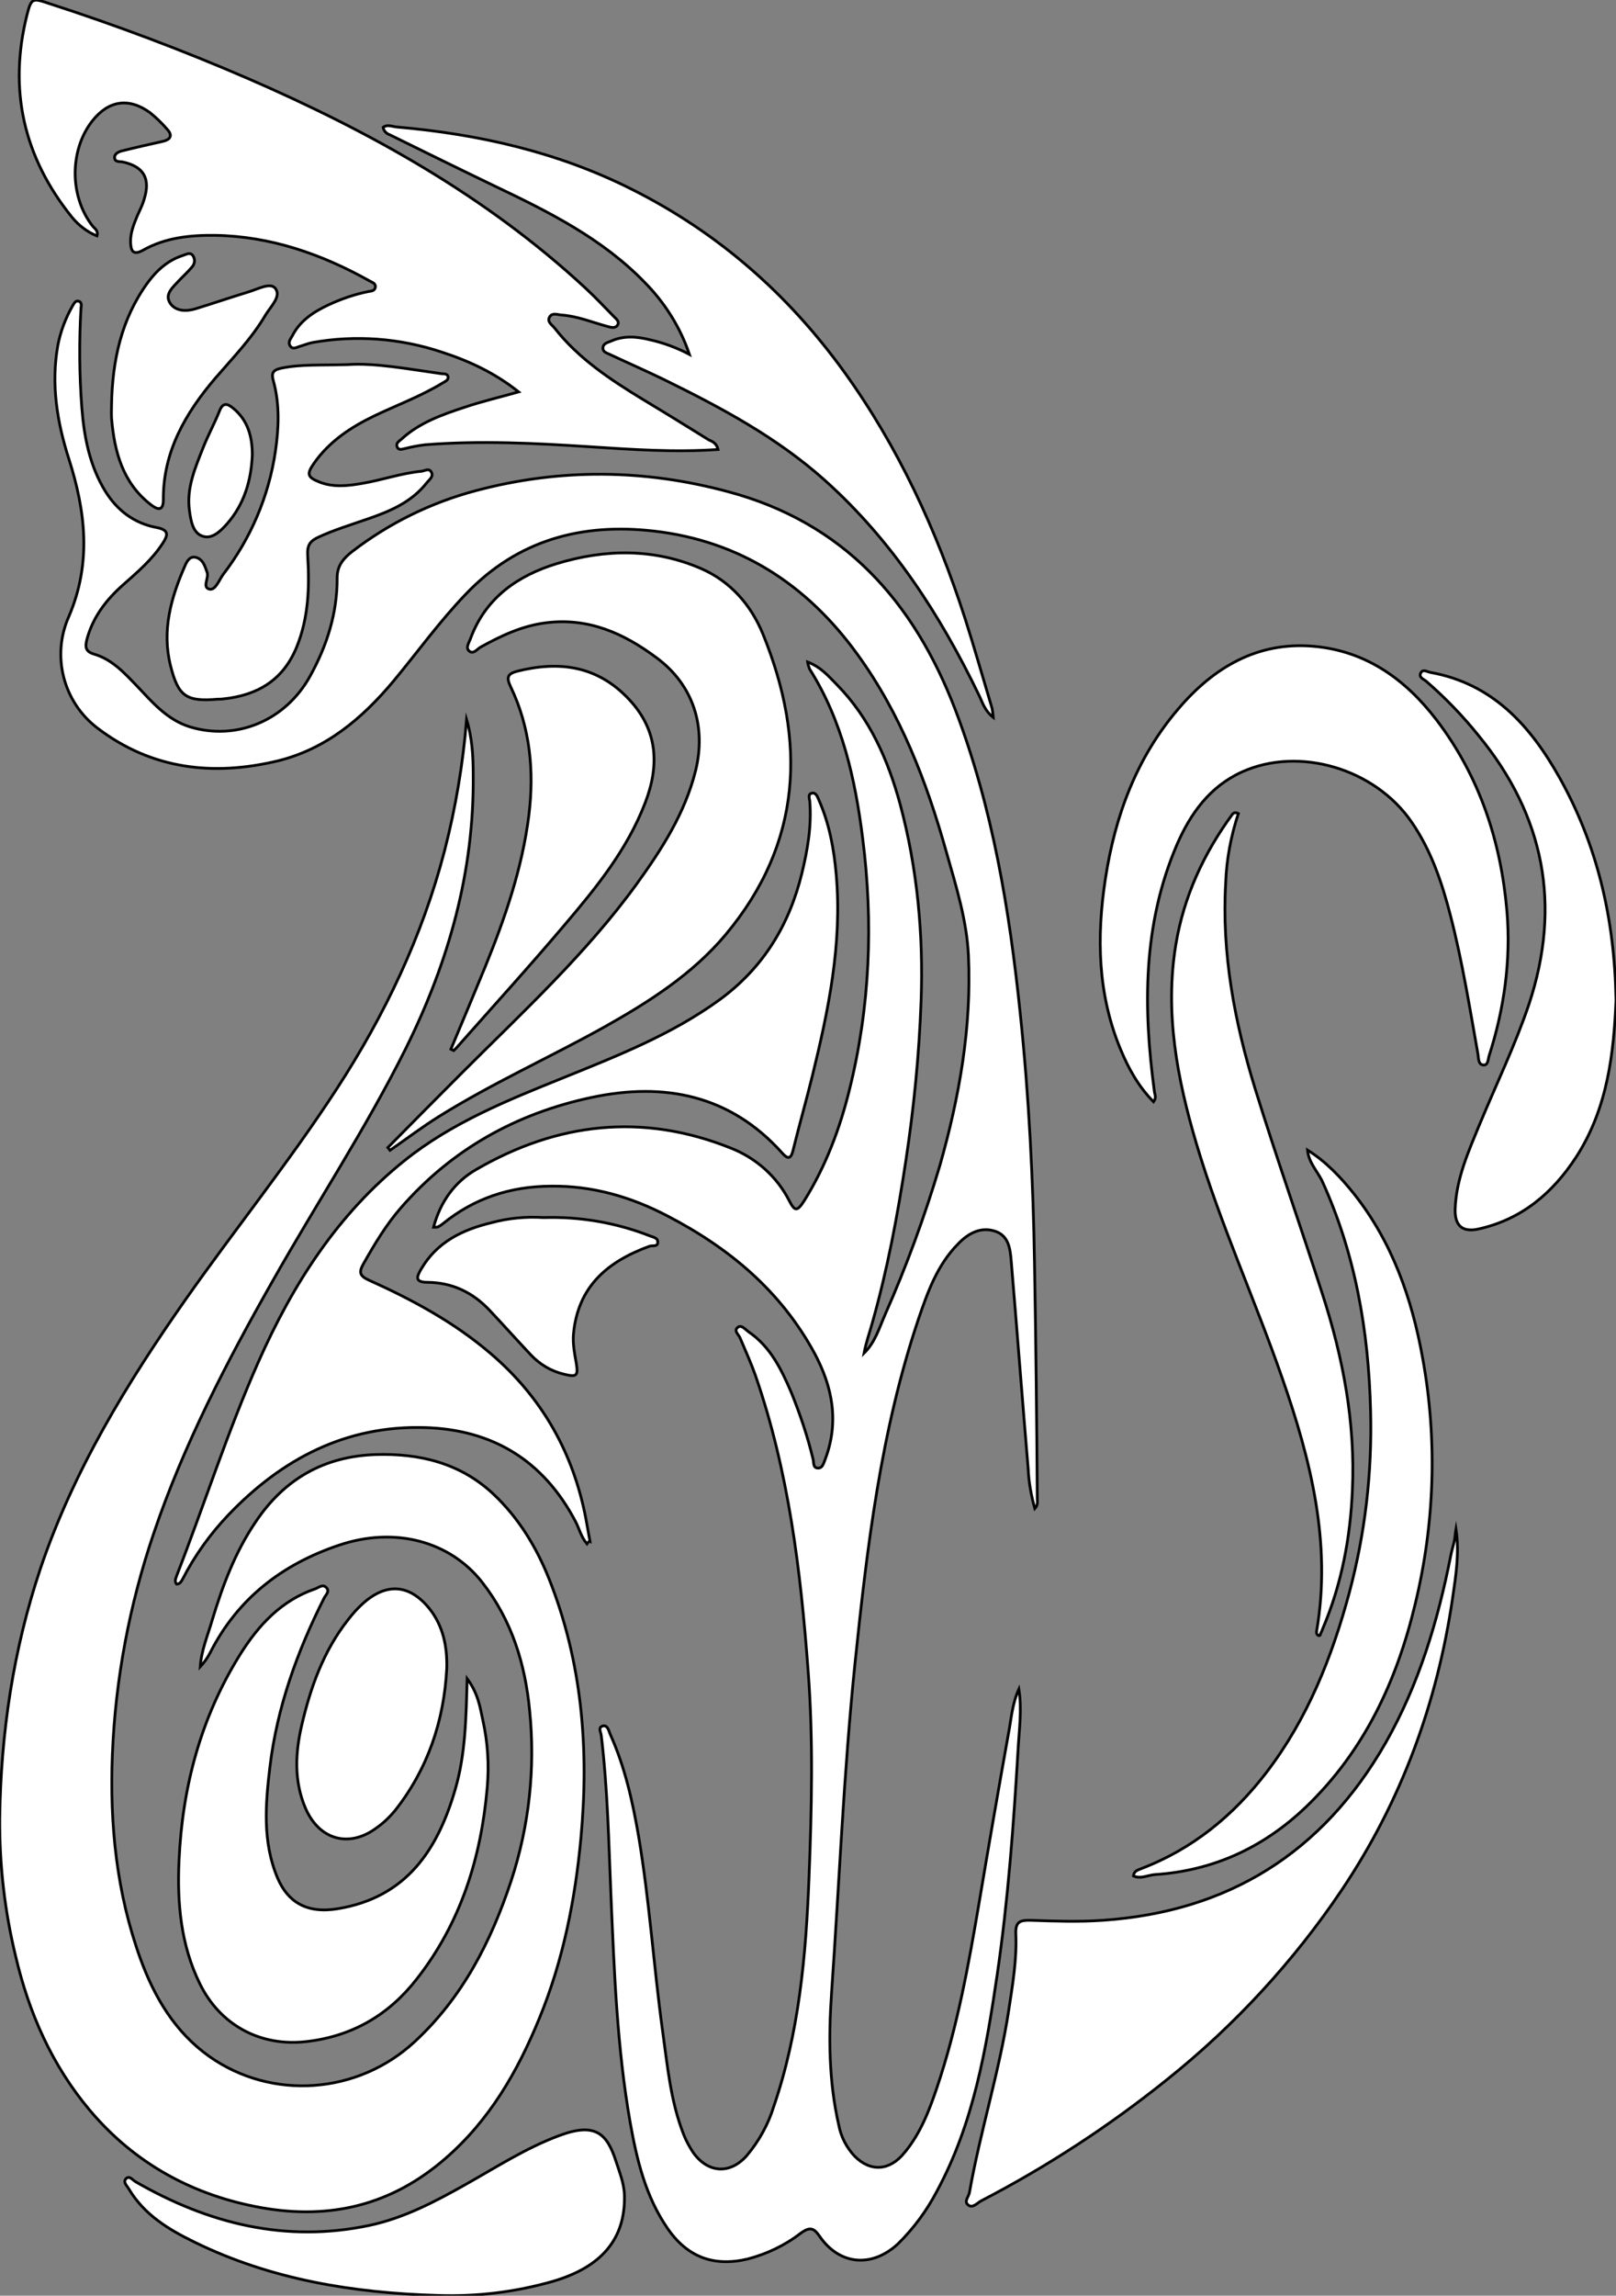 <?xml version="1.0" encoding="utf-8"?>
<!-- Generator: Adobe Illustrator 24.1.0, SVG Export Plug-In . SVG Version: 6.00 Build 0)  -->
<svg version="1.1" id="图层_1" xmlns="http://www.w3.org/2000/svg" xmlns:xlink="http://www.w3.org/1999/xlink" x="0px" y="0px"
	 viewBox="0 0 586.7 833" style="enable-background:new 0 0 586.7 833;" xml:space="preserve">
<rect x="0" y="0" width="586.7" height="833" fill="#808080" stroke="none"/>
<style type="text/css">
	.st0{fill:#FFFFFF;stroke:#000000;stroke-miterlimit:10;}
</style>
<g>
	<path id="X0399FFM1Gra4OT10_4_" class="st0" d="M369.9,612.9c1.2,7.4,0.1,14.8-0.3,22.2c-1.6,27.1-3.6,54.2-7.5,81
		c-4,27.2-8.6,54.3-21.9,78.9c-3.7,7.1-8.5,13.6-14.2,19.2c-9.4,8.7-21.1,7.8-28.4-2.7c-2.3-3.4-3.8-3.4-7-1.1
		c-5.7,4.4-12.3,7.5-19.2,9.3c-12.3,2.9-21.9-0.7-29.1-11.2c-7.9-11.5-11.1-24.8-13.5-38.3c-4.8-27.3-5.8-54.9-7-82.6
		c-0.8-19.3-1.2-38.6-3.5-57.8c-0.1-1.2-1.3-3,0.5-3.5s2.2,1.7,2.7,2.9c5.4,11.9,8.2,24.6,10.4,37.4c3.9,23.2,5.4,46.6,8.6,69.9
		c1.8,12.8,2.9,25.8,7.7,38c0.9,2.3,2.1,4.5,3.5,6.6c5.3,7.4,13.3,8,19.4,1.1c4.4-5.2,7.8-11.3,9.8-17.8
		c9.2-26.8,11.7-54.7,12.8-82.7c1-25.1,1.6-50.3-0.3-75.4c-2.7-36.4-7.1-72.6-19.2-107.4c-1.6-4.5-3.6-8.9-5.5-13.4
		c-0.5-1.3-2.5-2.6-0.8-3.9c1.3-1,2.7,0.8,3.8,1.6c8,5.4,12,13.7,15.6,22.1c3.2,7.9,5.9,15.9,7.9,24.2c0.3,1.2-0.1,3.1,1.7,3.2
		c1.8,0.1,2.1-1.8,2.7-3.2c5.1-13.5,2.7-26.2-3.9-38.5c-12.2-22.5-30.9-38.1-53.2-49.7c-13.3-7-27.4-11.1-42.6-10.9
		c-14.7,0.1-27.8,4.4-39.2,13.7c-0.5,0.4-1.1,0.8-1.7,1.1c-0.3,0.1-0.6,0.1-1.6,0.1c2.5-9.3,7.7-16.5,15.6-21
		c29.4-17,60.2-20.5,92.1-7.8c9.3,3.6,17,10.4,21.5,19.3c2,3.9,2.9,3.8,5.5-0.3c7.7-12.4,12.8-25.9,16.3-40.1
		c7.5-30.1,8.7-60.6,4.8-91.2c-2.7-21.5-7.4-42.7-19.3-61.5c-0.3-0.8-0.6-1.7-0.7-2.5c5,1.9,7.8,5.4,10.8,8.4
		c11.8,12.1,18.4,27.1,22.8,43.2c6.3,23.5,8.5,47.5,7.6,71.6c-0.7,19.3-2.6,38.5-5.5,57.6c-3,19.9-6.7,39.6-12.2,59
		c-1,3.6-2.3,7.2-3,11c4-3.9,5.5-9.1,7.6-13.9c7.8-17.6,14.4-35.7,19.9-54.1c7.1-24.9,11.6-50.3,10.4-76.3
		c-0.6-12.8-4.5-25.2-8-37.5c-7.2-25.6-16.6-50.2-32.4-71.9c-18.3-25.2-42.5-41-73.8-44.6c-26.2-3-49.5,3.2-68.3,22.9
		c-9.5,9.9-17.5,21-26.2,31.5c-11.4,13.6-24.5,24.7-42.1,29c-23.4,5.6-45.7,3.1-65.4-11.9c-12.4-9.4-16.8-26.2-10.4-40.5
		c8.3-19.4,6.1-38.1,0-57.2c-4.3-13.4-6.5-27.1-4-41.2c1-5.1,2.8-9.9,5.4-14.4c0.5-0.8,1-2,2.2-1.6s0.9,1.7,0.8,2.6
		c-0.7,12-0.6,24,0.3,35.9c0.8,10.6,2.8,21.1,8.5,30.4c4.4,7.1,10.6,11.7,18.6,13.2c4.8,0.9,4.1,2.9,2.3,5.7
		c-3.8,5.9-9.2,10.5-14.4,15.1c-6.1,5.4-10.9,11.6-13.1,19.6c-0.7,2.8-0.8,4.6,2.7,5.6c6.4,1.9,10.9,6.8,15.4,11.5
		c5.6,5.9,10.9,12.2,19.1,14.8c16.9,5.2,34.8-2.1,43.8-18.4c6.1-11,9.9-22.9,9.8-35.7c0-4.4,2.4-7.1,5.5-9.5
		c13.4-10.3,28.7-17.8,45-22.1c30.5-8.1,61-7.8,91.4,0.4c42,11.2,67.5,39.8,82.6,79.3c13.5,35.5,19.6,72.5,23.5,110
		c3.2,30.3,4.7,60.7,5.2,91.2c0.5,28.3,0.8,56.6,1,84.9c0,1.1,0.3,2.3-0.9,3.6c-1.3-4.7-2.2-9.5-2.4-14.3c-2.1-24.9-4-49.8-6.1-74.7
		c-0.4-4.5-0.6-9.6-5.5-11.5c-5.4-2-10.1,0.5-13.9,4.5c-7.5,7.6-11,17.4-14.3,27.1c-13.7,40.6-18.7,82.9-23.1,125.2
		c-4.1,39.8-5.7,79.7-8.5,119.5c-1.1,16-1,32,2.6,47.8c0.8,4.3,2.8,8.2,5.8,11.4c5.8,5.8,12.7,5.3,18-1.2c5.8-6.9,9-15.2,11.8-23.5
		c7.5-22.1,11.6-45,15.5-68c3.4-20.2,6.9-40.4,10.5-60.5C367.1,624.2,367.4,618.4,369.9,612.9z"/>
	<path id="X0399FFM1Gra4OT10_3_" class="st0" d="M169.4,261.1c2,6.5,2.4,13.2,2.4,19.9c0.4,35.2-8.9,68-24.4,99.3
		c-14.5,29.1-32.4,56.2-48.4,84.5c-16.7,29.4-32.3,59.4-43.2,91.6c-8.8,25.9-13.9,52.9-15,80.2c-1,25.4,1.5,50.2,10.2,74.2
		c5.1,14,12.6,26.6,25,35.4c22.7,16,53.9,13.8,74.6-5.4c17.3-16,27.7-36.3,35-58.4c6.5-19.8,8.8-40.8,6.7-61.6
		c-1.6-17-6.5-32.9-17.2-46.6c-11.7-15-31.8-20.4-52.1-13.5c-20.5,6.9-36.7,19.3-46.7,39c-1,1.9-2.2,3.6-3.6,5.1
		c0.4-6,2.7-11.3,4.3-16.8c3.8-12.6,8.4-24.9,15.9-35.9c10.4-15.5,24.9-23.7,43.5-24.3c16-0.5,30.8,3.1,42.8,14.4
		c9.1,8.6,15.5,19.1,20.1,30.6c12.1,30.4,14.6,61.9,11.6,94.2c-2.1,22.5-6.5,44.5-15.1,65.4c-7.9,19.3-18.1,37-34.2,50.9
		c-19.4,16.8-41.6,22.2-66.5,17.8s-46.2-16-62.6-35.5c-13.6-16.2-22-35.2-26.8-55.7c-4-16.4-5.9-33.2-5.8-50
		c0.4-31,4.9-61.3,14.8-90.8C26.7,533.6,46,502,67.4,471.5c18-25.6,37.7-50,54.8-76.3c17.5-26.9,31.1-55.4,39.2-86.5
		C165.4,293.2,168.1,277.2,169.4,261.1z"/>
	<path id="X0399FFM1Gra4OT10_2_" class="st0" d="M260.7,163.1c-15.9,1.1-31.3,0-46.7-1c-19.9-1.3-39.8-2.3-59.8-0.7
		c-2.3,0.3-4.6,0.7-6.9,1.3c-1.1,0.2-2.5,0.9-3.1-0.5s0.7-2.1,1.5-2.8c6.5-6,14.7-8.9,22.9-11.6c6.2-2.1,12.6-3.6,19.7-5.6
		c-8.8-7-18.2-11.3-28.1-14.5c-15.1-5-31.1-6.2-46.8-3.4c-1.5,0.3-2.9,0.9-4.3,1.3c-1.2,0.3-2.7,1.4-3.7,0s0.1-2.6,0.7-3.7
		c2.8-5.5,7.7-8.7,13-11.2c4.7-2.2,9.6-3.9,14.6-4.9c1.1-0.2,2.5-0.2,2.6-1.8c0-1.2-1.1-1.5-2-2C116.8,92.2,98.2,85.7,78,85.4
		c-8.9-0.1-18,0.8-26.1,5.4c-3.6,2-4.4,0.2-4.5-2.9c-0.1-3.4,1.2-6.5,2.4-9.5c0.9-2,1.9-3.9,2.5-6c2.4-7.5,0-11.9-7.6-13.6
		c-1.2-0.3-3.1,0.2-3.1-1.7c0-1.4,1.6-2.1,2.9-2.4c4.8-1.2,9.7-2.3,14.6-3.4c3-0.7,3.6-2.3,1.5-4.5c-1.8-2.1-3.9-4.1-6.1-5.9
		c-7.7-5.6-15.1-4.5-21,3c-8.3,10.6-8.3,27.4,0.1,38.1c0.8,1,2.2,1.7,1.6,3.6c-3.5-1.4-6.6-3.8-9-6.7C8.5,57,3,32.5,9.8,5.4
		c1.6-6.3,2.1-6.1,8.1-4.1c24.4,7.9,48.3,16.9,71.9,27.1c44.5,19.3,86.6,42.7,122.5,75.9c3.7,3.4,7.1,7,10.6,10.6
		c0.8,0.8,2,1.7,1.4,2.9c-0.8,1.5-2.4,1-3.6,0.7c-5.6-1.5-11-3.8-16.9-4.2c-1.4-0.1-3.2-0.9-4.2,0.6c-1.2,1.9,0.9,3,1.8,4.2
		c8.7,11.1,20.3,18.7,32.1,25.9c8,4.8,15.9,9.7,23.8,14.6C258.6,160.2,260.1,160.7,260.7,163.1z"/>
	<path id="X0399FFM1Gra4OT10_1_" class="st0" d="M213.1,560.2c-2.2-2.6-2.8-5.6-4.2-8.2c-11.6-22-30-33.3-54.7-34
		c-28.6-0.8-51.7,11.3-71.1,31.5c-6.7,7-12.4,14.9-16.8,23.5c-0.5,0.9-1,1.8-2.2,1.8c-0.9-1.1-0.2-2.2,0.1-3.2
		c10-25.7,18.4-52.1,29.6-77.4c12.5-28.2,28.8-53.7,53.1-73.1c17.1-13.7,37.2-21.8,57.3-29.9c19.7-8,39.5-15.7,57-28.4
		c15.9-11.6,25.3-27.1,29.9-45.8c2.1-8.6,3.6-17.3,2.9-26.2c-0.1-1.1-0.8-2.7,0.8-3c1.5-0.3,2,1.4,2.5,2.5
		c3.8,8.6,5.5,17.8,6.3,27.1c2.2,25-2.8,49.1-8.7,73.1c-2.2,8.9-4.7,17.7-6.9,26.6c-0.7,3-1.6,4-4,1.3
		c-18.9-21.1-42.8-25.8-69.2-20.2c-27.3,5.8-50.7,18.8-69.2,40c-5.4,6.2-9.6,13.2-13.6,20.3c-1.7,3-1.6,4.4,1.9,6
		c15.8,7.1,31,15.3,44.3,26.7c18.6,15.9,29.9,35.9,34.5,59.8c0.5,2.8,1,5.5,1.5,8.3C214,559.2,213.6,559.5,213.1,560.2z"/>
	<path id="X6AA9FFM1Gra2OT29_4_" class="st0" d="M528.6,554.8c1.3,8.5,0,16.7-1.2,24.9c-5.6,38.3-18.6,73.8-40.2,106
		c-17.5,26-38.9,49.2-63.4,68.8c-21,16.9-43.7,31.7-67.6,44.1c-1.5,0.8-3.1,2.9-4.8,1.4c-1.5-1.3,0.4-3,0.6-4.6
		c3.9-22.1,10.8-43.6,14.2-65.8c1.4-9.2,3-18.5,2.6-27.8c-0.2-4.6,1.6-5.1,5.5-5c8.7,0.3,17.3,0.6,26,0
		c45.6-3.1,79.9-24.5,102.7-64.3c12.1-21.2,19-44.2,23.7-68c0.3-1.6,0.8-3.2,1.2-4.9S528.3,556.4,528.6,554.8z"/>
	<path id="X0399FFM1Gra4OT10" class="st0" d="M140.8,416.4c9-9.1,18-18.2,27-27.2c22-22,45-43.1,63.4-68.5
		c9.1-12.6,17.4-25.5,21.3-40.9c4-16-0.7-31.2-14.1-41.1c-11.9-8.9-24.8-14.7-40.3-12.7c-8.6,1.1-16.2,4.7-23.6,8.8
		c-1.3,0.7-2.7,2.9-4.3,1.3c-1.2-1.2,0.2-3.1,0.7-4.6c5.5-14.7,17.2-22.7,31.3-27c17.5-5.3,35.2-5.6,52.3,1.8
		c10.8,4.7,18.2,13.3,22.5,23.8c15.8,38.8,14.3,75.8-13.6,109.1c-12,14.3-27.7,24.3-43.9,33.4c-19.9,11.1-40.7,20.4-60.1,32.5
		c-6.1,3.8-11.9,8.2-17.8,12.3L140.8,416.4z"/>
	<path id="X6AA9FFM1Gra2OT29_3_" class="st0" d="M418.8,399.8c-5.5-5.6-9.1-12.1-12-19.1c-8.3-20-8.7-40.7-5.5-61.7
		c3.5-22.9,11.3-44.1,26.6-61.9c12.7-14.9,28.6-24.3,48.8-22.6c19.1,1.6,33.5,11.9,44.9,26.8c15.6,20.5,23.3,44,25.5,69.3
		c1.5,17.9-1,35.5-6.5,52.6c-0.4,1.3-0.3,3.6-2.3,3.2c-1.6-0.3-1.5-2.4-1.7-3.8c-3-16.9-5.7-33.8-10-50.4c-3.1-12-7-23.6-14.1-33.9
		c-13.3-19.4-40.8-27.6-61.6-18.2c-11.7,5.3-18.8,15.2-23.7,26.6c-12.3,28.8-12.2,58.9-8.1,89.3C419.2,397.1,420,398.2,418.8,399.8z
		"/>
	<path id="X00AAFFM1Gra1OT5_2_" class="st0" d="M169.6,609.1c4,5.4,4.7,10.4,5.7,15.1c1.8,8,2.3,16.2,1.6,24.3
		c-2.2,25.5-9.6,49.2-25.6,69.6c-10.2,13.1-23.5,20.8-40.1,22.7s-31.2-5.9-38.6-20.9c-7-14.2-8.3-29.4-7.6-44.8
		c1.2-26.7,7.9-51.9,22.2-74.8c6.7-10.7,15-19.6,27.3-23.8c1.3-0.5,2.8-1.9,4.1-0.3c1.1,1.3-0.3,2.5-0.9,3.6
		c-9.8,19.4-17.1,39.7-19.7,61.3c-1.6,13.4-2.8,27.2,2.8,40.4c3.6,8.4,10.3,13,21.8,11.1c24.9-4.1,36.3-21.3,42.7-43.4
		C169,636.5,169.2,623.5,169.6,609.1z"/>
	<path id="X00AAFFM1Gra1OT5_1_" class="st0" d="M250.3,128.6c-3.3-9.8-8.9-18.7-16.2-26.1C218.8,86.7,199.5,77,180,67.7
		c-12.9-6.2-25.7-12.5-38.5-18.8c-1.2-0.4-2.2-1.4-2.4-2.7c1.6-1.2,3.4-0.2,5.1-0.1c29.7,2.6,58.4,9.1,85.2,22.6
		c31.3,15.7,56.8,38.1,77.2,66.4c19.6,27.2,33.4,57.3,43.7,89.1c3.5,10.9,6.6,21.9,9.9,32.9c0.2,1.1,0.3,2.1,0.4,3.2
		c-3.2-2.5-3.9-5.5-5.2-8.1c-14.1-29.2-31.5-56-55.8-77.8c-17.4-15.6-37.8-26.5-58.6-36.7c-6.4-3.1-13-6-19.4-9
		c-1.2-0.6-2.8-0.9-2.7-2.5s1.7-1.9,2.9-2.4c4.6-2.1,9.4-1.7,14.2-0.5C240.9,124.4,245.8,126.2,250.3,128.6z"/>
	<path id="X6AA9FFM1Gra2OT29_2_" class="st0" d="M478.8,593.5c-0.8-0.3-0.9-1-0.8-1.6c5.5-31.9-2.1-62.1-12.5-91.9
		c-9.9-28.5-22.5-56-31.1-84.9c-7-23.6-11.6-47.6-7.5-72.4c2.9-17.4,10.1-33,20.5-47.2c0.4-0.5,1-0.9,2.2-0.3
		c-2.7,8.1-4.3,16.6-4.6,25.1c-1.5,25.6,3.2,50.5,10.7,74.8c7.7,24.9,16.4,49.5,24.4,74.4c7.5,23.1,12,46.7,10.9,71
		c-0.7,17.3-3.9,34.3-10.7,50.3c-0.3,0.8-0.6,1.5-1,2.3C479.5,593.4,479.1,593.4,478.8,593.5z"/>
	<path id="X6AA9FFM1Gra2OT29_1_" class="st0" d="M474.7,417.3c6.7,4.2,12,9.8,16.8,15.8c13.9,17.5,21.1,38,25,59.7
		c5.4,29.6,4.4,60-2.7,89.2c-6.7,28-18.5,53.4-39.7,73.7c-15.4,14.7-33.6,23.1-54.8,24.5c-2.6,0.2-5.1,1.7-7.8,0.5
		c0.2-1.8,1.5-2.1,2.7-2.6c18.7-7.1,33.6-19.3,45.7-35.1c14.8-19.4,23.6-41.5,29.9-64.8c5.8-21.6,8.4-43.8,7.8-66.2
		c-0.7-29-5.5-57.1-17.7-83.7C478.1,424.8,475.1,421.7,474.7,417.3z"/>
	<path id="X6AA9FFM1Gra2OT29" class="st0" d="M586.7,363c-0.8,18.7-2.9,39-14.5,56.9c-8.5,13-19.7,22.5-35.2,26
		c-5.9,1.4-8.9-1-8.7-7.2c0.4-11.1,4.9-21,9-31c6-14.4,12.8-28.5,17.8-43.3c11.9-35.9,5.6-68.4-18.3-97.5
		c-5.7-7.1-12.1-13.7-19-19.7c-1-0.8-2.8-1.4-2-3s2.3-0.4,3.6-0.2c22.5,4.1,36.1,19.2,46.7,38C579.8,306.4,586.2,333,586.7,363z"/>
	<path id="X00AAFFM1Gra1OT5" class="st0" d="M158.8,832.9c-30.5-0.9-60.2-5.7-87.9-19.2c-9.5-4.6-18.5-10-24.1-19.4
		c-0.7-1.2-2.4-2.6-0.9-3.9c1.2-1,2.3,0.7,3.4,1.3c26.4,15.2,54.4,22.2,84.8,15.8c12.7-2.7,24-8.7,35.2-15
		c11-6.2,21.7-13.1,33.5-17.5c13.2-5,17.5-1,20.8,9.1c1.3,4.1,3,8.1,3.1,12.5c0.4,15.7-8.2,26-26,31.2
		C187.1,831.7,173,833.4,158.8,832.9z"/>
	<path id="X2ABAFFM1Gra8OT30_4_" class="st0" d="M126.2,132.3c9.8-0.7,21.9,1.6,34.1,3.3c0.9,0.1,2.2-0.1,2.4,1.2
		c0.1,1.1-1,1.6-1.9,2.1c-8,4.9-16.8,8.1-25.1,12.1s-16.2,9.2-21.7,17.1c-2.8,4-2.4,5.1,2.2,6.9c5,1.9,10.2,1.3,15.3,0.4
		c7.2-1.2,14.2-3.7,21.5-4.4c1.2-0.1,2.7-1.3,3.6,0.3s-0.7,2.7-1.6,3.8c-5.6,7.2-13.6,10.5-21.8,13.3c-6,2.1-12,3.9-17.8,6.6
		c-2.9,1.4-3.9,2.9-3.7,6.5c0.7,11.3,0.4,22.5-4,33.3c-4.9,12-14.2,17.5-26.6,18.8c-0.7,0.1-1.3,0.1-2,0.1c-11.5,1-14.4-1-17.2-12.2
		c-3.2-12.8,0.2-24.7,5.3-36.3c0.7-1.6,1.8-3.6,4.1-2.9c2.5,0.8,3.1,3.2,3.9,5.4c0.7,2.1-1.9,5.5,0.9,6.1c2.1,0.4,3.4-3.2,4.8-5.2
		c10.1-13.1,16.7-28.5,19.1-44.9c1.2-8.3,1.6-16.9-0.7-25.3c-0.8-2.8-0.5-4.1,2.8-4.8C109.3,132.1,116.5,132.6,126.2,132.3z"/>
	<path id="X2ABAFFM1Gra8OT30_3_" class="st0" d="M163.7,380.7c4.2-10,8.4-20,12.5-30c7.2-17.7,13.4-35.7,15.8-54.8
		c2-16.1,0.5-31.9-6.6-46.7c-1.7-3.5-1-4.7,2.2-5.6c15.4-3.9,29.3-2.1,40.8,10.2c10.6,11.3,11,24.2,5.8,37.6
		c-6.5,16.9-17.8,30.8-29.3,44.3c-12.7,15-25.9,29.5-38.9,44.2c-0.4,0.5-0.9,0.9-1.3,1.3L163.7,380.7z"/>
	<path id="X2ABAFFM1Gra8OT30_2_" class="st0" d="M162.2,605.4c-1,19.1-6.9,36.5-18.8,51.6c-1.9,2.3-4.1,4.4-6.5,6.1
		c-10,7.6-21,4.6-26-7c-4.2-9.8-3.7-20-1.4-29.9c3.2-13.8,7.9-27.1,16.9-38.5c1.6-2.1,3.4-4.1,5.4-5.9c8.5-7.6,16.9-7,24.1,1.9
		C160.9,590,162.4,597.4,162.2,605.4z"/>
	<path id="X2ABAFFM1Gra8OT30_1_" class="st0" d="M40.5,146.8c0.3-15.9,3.5-31,13.1-44.2c3.3-4.5,7.4-8.2,12.8-9.9
		c1.2-0.4,2.6-1.3,3.6,0c0.9,1.3,0.8,3-0.3,4.2c-1.5,1.8-3.2,3.3-4.8,5c-2.1,2.3-5.2,4.8-3.2,8c1.9,3,5.7,3.2,9.1,2.2
		c6.5-2,13-4.2,19.5-6.2c3.3-1,8-3.6,9.7-1.2c2.2,2.9-1.8,6.6-3.6,9.6c-5,8.5-11.9,15.6-18.3,23c-10.8,12.7-18.9,26.6-18.8,44
		c0,4.6-2.4,3.5-4.7,1.7c-10.1-7.9-13.1-19.2-14.1-31.3C40.4,150.2,40.5,148.5,40.5,146.8z"/>
	<path id="X2ABAFFM1Gra8OT30" class="st0" d="M197.3,441.8c13.1-0.4,26.2,1.8,38.5,6.6c1.2,0.5,3,0.7,3,2.2c0.1,2-1.9,1.2-3,1.6
		c-15.1,5.5-26,14.5-27.6,31.9c-0.3,3.6,0.4,7,1,10.4c0.8,4.8,0.2,5.3-4.6,4.1c-4.6-1.1-8.7-3.6-11.9-7c-5-5.3-9.9-10.8-14.9-16.1
		c-6.1-6.5-13.5-10.1-22.5-10.2c-4.6,0-4.2-1.8-2.4-4.8c5.7-9.8,15-14.3,25.4-16.8C184.5,442,190.9,441.4,197.3,441.8z"/>
	<path id="X0031BFM2Gra1OT25" class="st0" d="M91.6,165.1c-0.4,9.4-3,17.9-9.1,24.9c-2.3,2.6-5.4,5.7-8.8,4.6
		c-3.7-1.1-4.4-5.6-4.9-9.2c-1.2-8.3,2.1-15.7,5-23.1c1.8-4.5,4.1-8.7,5.9-13.2c1.2-3.1,2.8-2.7,4.8-1.1
		C90.1,152.5,91.6,158.6,91.6,165.1z"/>
</g>
</svg>
